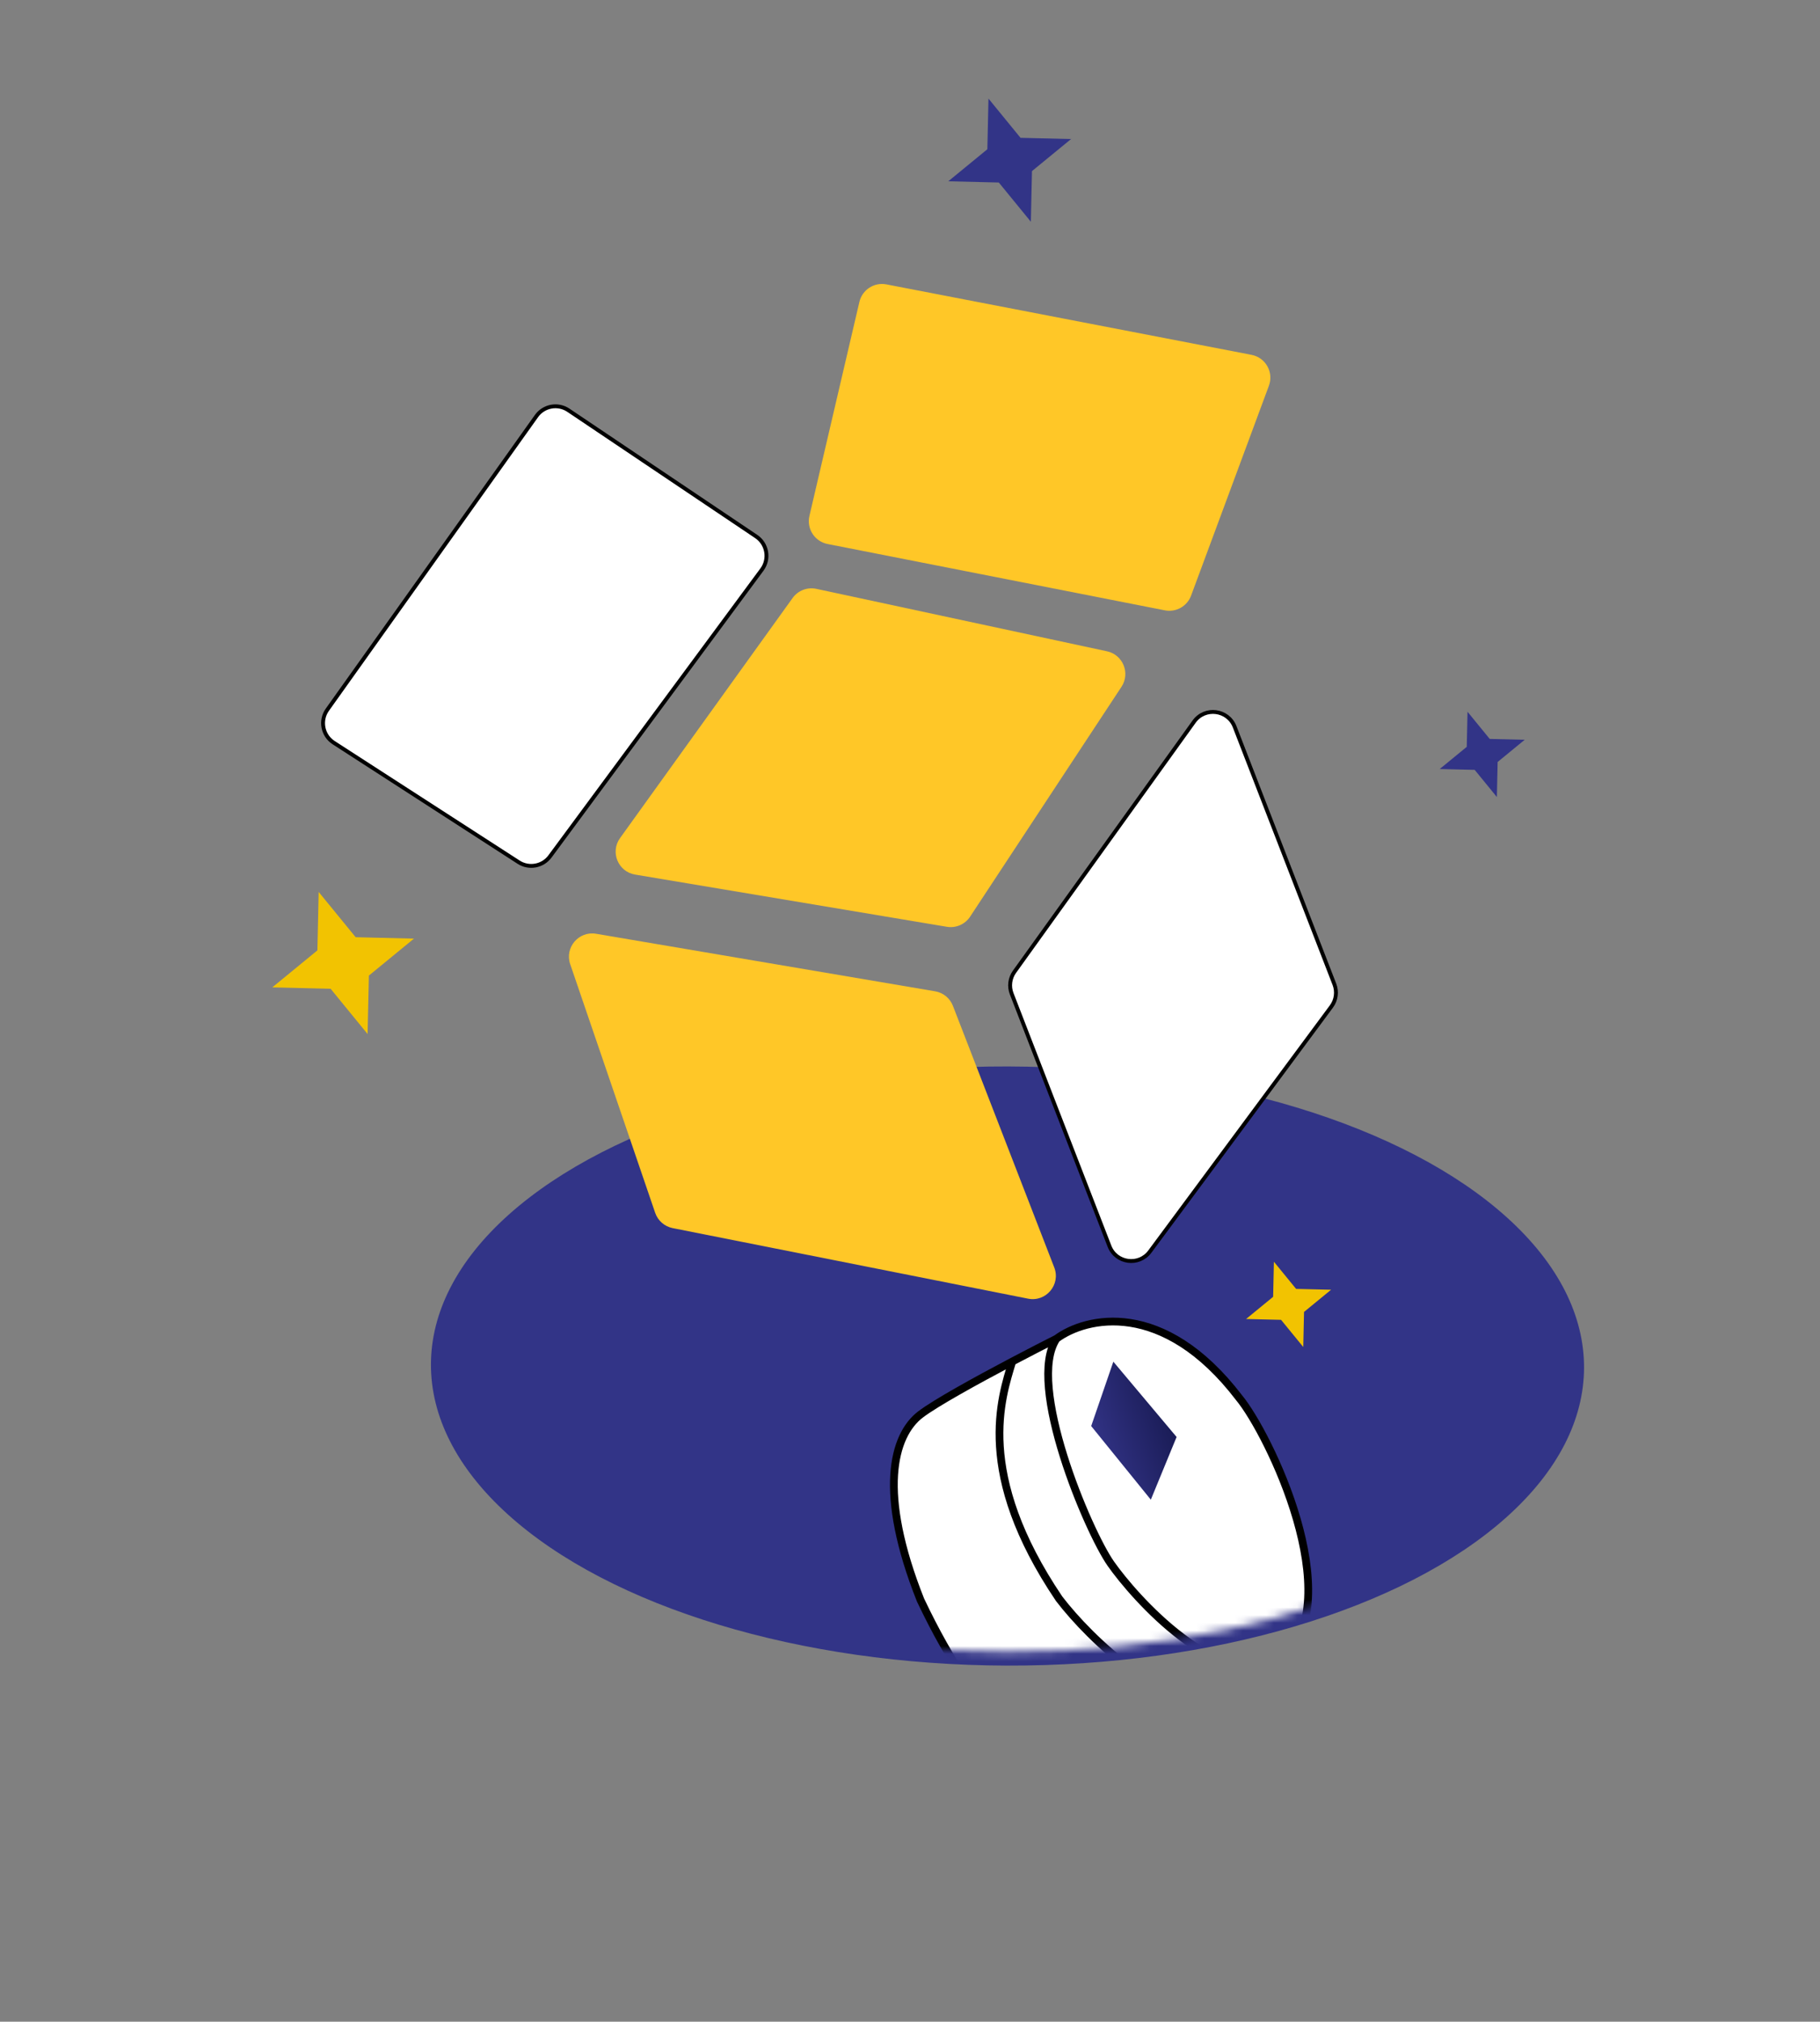 <svg width="235" height="261" viewBox="0 0 235 261" fill="none" xmlns="http://www.w3.org/2000/svg">
<rect x="0" y="0" width="235" height="261" fill="#808080" stroke="none"/>
<ellipse cx="38.675" cy="74.445" rx="38.675" ry="74.445" transform="matrix(0.003 -1 -1 -0.003 204.418 215.251)" fill="#323487"/>
<mask id="mask0_44_583" style="mask-type:alpha" maskUnits="userSpaceOnUse" x="57" y="139" width="146" height="75">
<ellipse cx="36.894" cy="72.534" rx="36.894" ry="72.534" transform="matrix(0.003 -1 -1 -0.003 202.511 213.464)" fill="black"/>
</mask>
<g mask="url(#mask0_44_583)">
<path d="M143.899 227.146C135.513 231.036 126.597 222.874 118.86 206.565C113.353 192.739 115.292 185.335 118.844 182.616C120.778 181.135 126.055 178.227 130.702 175.777C132.883 174.627 134.926 173.579 136.419 172.826C140.194 170.03 150.192 167.638 159.985 180.439C163.835 185.103 174.114 206.27 165.695 214.407L157.599 219.139L143.899 227.146Z" fill="white"/>
<path d="M136.419 172.826C140.194 170.03 150.192 167.638 159.985 180.439C163.835 185.103 174.114 206.27 165.695 214.407M136.419 172.826C132.451 178.683 140.471 197.633 143.421 201.858C146.372 206.083 157.461 218.737 165.695 214.407M136.419 172.826C134.926 173.579 132.883 174.627 130.702 175.777M165.695 214.407C163.248 215.837 160.406 217.498 157.599 219.139M130.702 175.777C126.055 178.227 120.778 181.135 118.844 182.616C115.292 185.335 113.353 192.739 118.86 206.565C126.597 222.874 135.513 231.036 143.899 227.146C143.899 227.146 150.643 223.204 157.599 219.139M130.702 175.777C129.309 180.42 125.822 190.203 136.756 206.397C140.836 211.731 150.819 221.172 157.599 219.139" stroke="black"/>
<path d="M151.923 185.513L148.595 193.609L140.895 184.103L143.756 175.791L151.923 185.513Z" fill="url(#paint0_linear_44_583)"/>
</g>
<path d="M53.452 121.174L47.629 125.948L47.463 133.494L42.688 127.648L35.158 127.468L40.982 122.693L41.147 115.147L45.923 120.993L53.452 121.174Z" fill="#F2C301"/>
<path d="M138.296 17.951L133.249 22.089L133.106 28.628L128.967 23.562L122.441 23.405L127.488 19.267L127.632 12.727L131.771 17.794L138.296 17.951Z" fill="#323487"/>
<path d="M196.871 95.504L193.377 98.369L193.278 102.897L190.413 99.389L185.895 99.281L189.389 96.416L189.488 91.888L192.354 95.396L196.871 95.504Z" fill="#323487"/>
<path d="M171.871 166.504L168.377 169.369L168.278 173.897L165.413 170.389L160.895 170.281L164.389 167.416L164.488 162.888L167.354 166.396L171.871 166.504Z" fill="#F2C301"/>
<path d="M80.06 108.197L102.343 77.201C103.039 76.232 104.243 75.768 105.409 76.019L142.933 84.081C144.996 84.524 145.969 86.902 144.808 88.664L125.262 118.339C124.609 119.331 123.432 119.844 122.261 119.648L82.001 112.907C79.809 112.54 78.763 110.001 80.06 108.197Z" fill="#FFC727"/>
<path d="M120.745 127.977L76.966 120.549C74.724 120.168 72.89 122.324 73.626 124.477L84.597 156.574C84.943 157.587 85.802 158.338 86.852 158.547L132.746 167.657C135.066 168.117 136.982 165.836 136.127 163.63L123.041 129.851C122.659 128.865 121.787 128.153 120.745 127.977Z" fill="#FFC727"/>
<path d="M110.965 38.978L104.514 66.604C104.128 68.258 105.19 69.902 106.857 70.23L150.404 78.794C151.847 79.078 153.284 78.273 153.795 76.894L163.842 49.799C164.487 48.061 163.417 46.161 161.598 45.81L114.455 36.715C112.873 36.41 111.332 37.409 110.965 38.978Z" fill="#FFC727"/>
<path d="M98.38 73.533L71.008 110.57C70.067 111.844 68.297 112.166 66.967 111.307L43.086 95.879C41.65 94.951 41.278 93.012 42.27 91.619L69.273 53.711C70.216 52.388 72.041 52.055 73.39 52.962L97.641 69.26C99.06 70.214 99.397 72.159 98.38 73.533Z" fill="white" stroke="black" stroke-width="0.5"/>
<path d="M143.257 160.883L130.629 128.289C130.263 127.344 130.399 126.278 130.99 125.455L154.185 93.161C155.575 91.225 158.558 91.605 159.419 93.827L172.297 127.068C172.669 128.028 172.523 129.111 171.91 129.938L148.465 161.585C147.058 163.483 144.11 163.086 143.257 160.883Z" fill="white" stroke="black" stroke-width="0.5"/>
<defs>
<linearGradient id="paint0_linear_44_583" x1="141.688" y1="186.31" x2="151.007" y2="182.964" gradientUnits="userSpaceOnUse">
<stop stop-color="#313284"/>
<stop offset="1" stop-color="#1A1C56"/>
</linearGradient>
</defs>
</svg>
